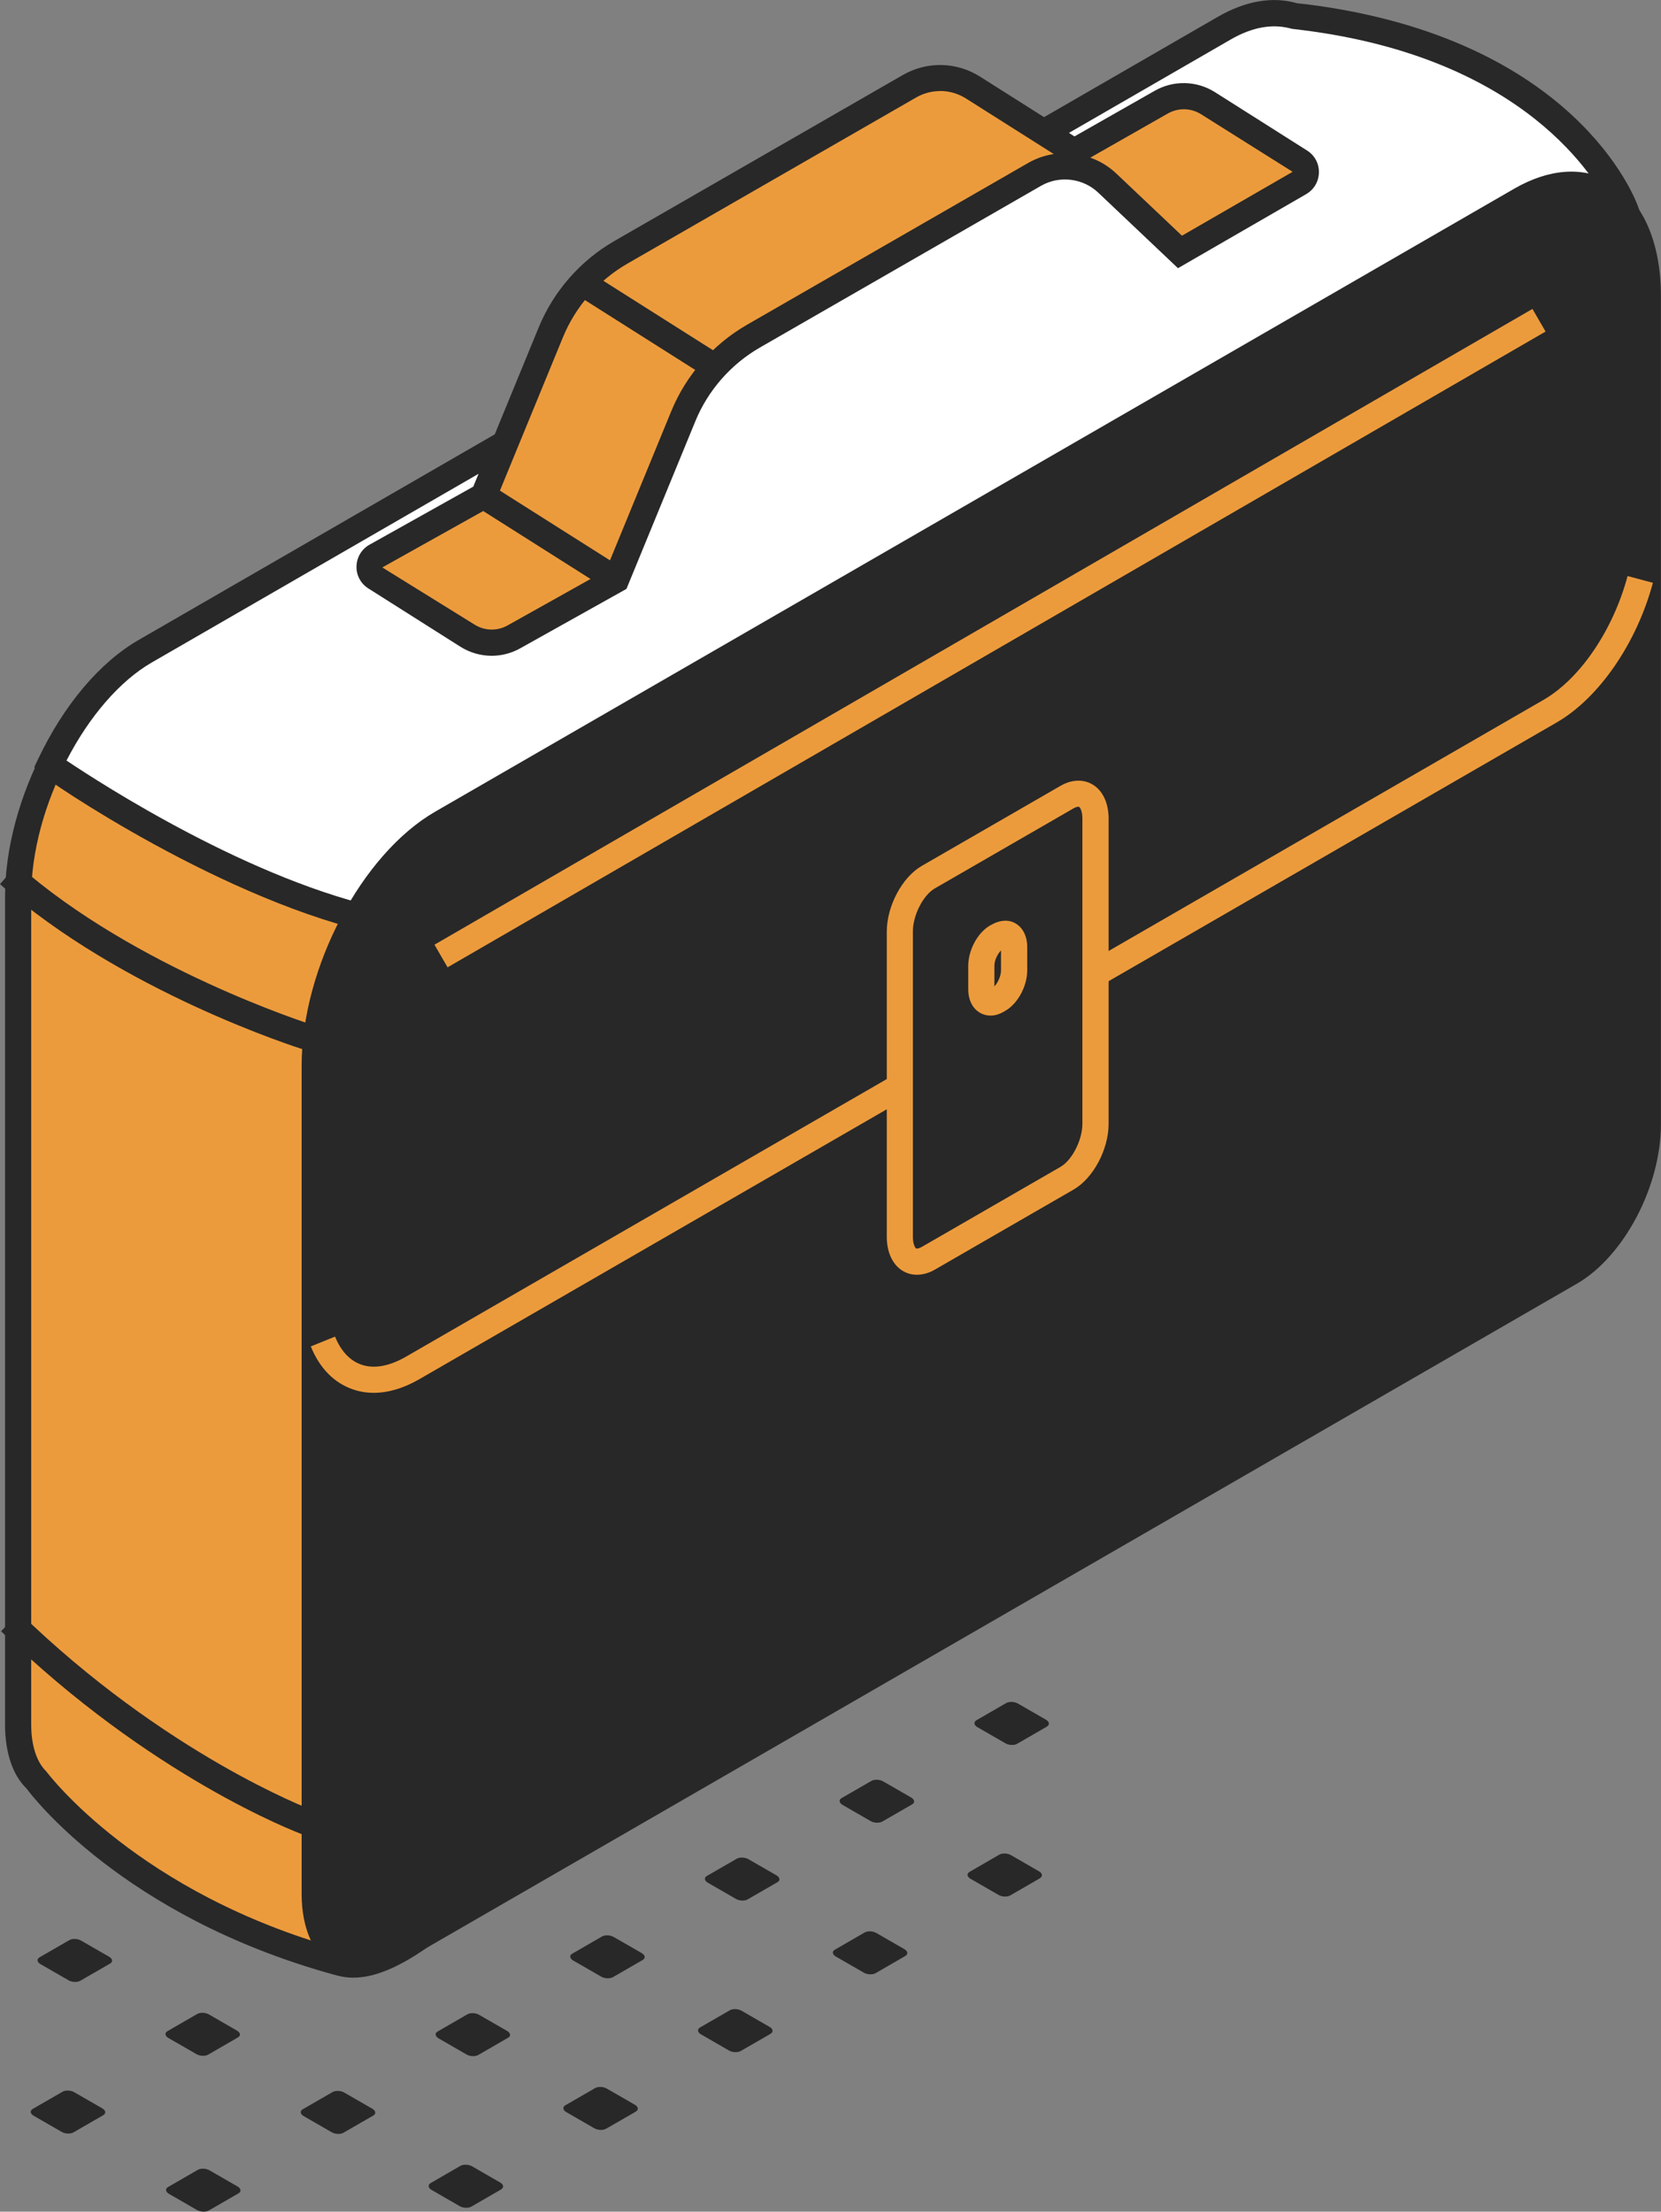 <?xml version="1.0" encoding="UTF-8"?>
<svg id="Camada_2" data-name="Camada 2" xmlns="http://www.w3.org/2000/svg" viewBox="0 0 233.7 311.15">
  <rect x="0" y="0" width="233.7" height="311.15" fill="#808080" stroke="none"/>
  <defs>
    <style>
      .cls-1 {
        fill: #fff;
      }

      .cls-2 {
        fill: #282828;
      }

      .cls-3 {
        fill: #ec9b3c;
      }
    </style>
  </defs>
  <g id="Modo_de_isolamento" data-name="Modo de isolamento">
    <g id="_9" data-name="9">
      <g>
        <path class="cls-2" d="m15.48,276.25l-4.18,2.41c-.43.25-1.18.22-1.67-.07l-3.94-2.27c-.49-.29-.55-.72-.12-.96l4.18-2.41c.43-.25,1.18-.22,1.67.07l3.94,2.27c.49.29.55.72.12.96Z"/>
        <path class="cls-2" d="m14.52,297.58l-4.18,2.41c-.43.25-1.18.22-1.67-.07l-3.94-2.27c-.49-.29-.55-.72-.12-.96l4.18-2.41c.43-.25,1.18-.22,1.67.07l3.94,2.27c.49.29.55.72.12.96Z"/>
        <path class="cls-2" d="m33.47,286.64l-4.17,2.41c-.43.25-1.18.22-1.67-.07l-3.94-2.27c-.49-.29-.55-.72-.12-.96l4.17-2.41c.43-.25,1.18-.22,1.67.07l3.94,2.27c.49.29.55.72.12.96Z"/>
        <path class="cls-2" d="m33.56,308.57l-4.18,2.41c-.43.25-1.18.22-1.67-.07l-3.94-2.27c-.49-.29-.55-.72-.12-.96l4.17-2.41c.43-.25,1.18-.22,1.67.07l3.94,2.27c.49.29.55.72.12.96Z"/>
        <path class="cls-2" d="m52.51,297.63l-4.18,2.41c-.43.25-1.18.22-1.67-.07l-3.94-2.27c-.49-.29-.55-.72-.12-.96l4.18-2.41c.43-.25,1.18-.22,1.67.07l3.94,2.27c.49.29.55.72.12.96Z"/>
        <path class="cls-2" d="m71.47,286.69l-4.17,2.41c-.43.25-1.18.22-1.67-.07l-3.93-2.27c-.49-.29-.55-.72-.12-.96l4.17-2.41c.43-.25,1.18-.22,1.67.07l3.94,2.27c.49.29.55.72.12.96Z"/>
        <path class="cls-2" d="m90.42,275.74l-4.17,2.41c-.43.25-1.18.22-1.67-.07l-3.94-2.27c-.49-.29-.55-.72-.12-.96l4.17-2.41c.43-.25,1.18-.22,1.67.07l3.94,2.27c.49.29.55.72.12.96Z"/>
        <path class="cls-2" d="m109.38,264.8l-4.18,2.41c-.43.25-1.18.22-1.67-.07l-3.94-2.27c-.49-.29-.55-.72-.12-.96l4.18-2.41c.43-.25,1.18-.22,1.67.07l3.94,2.27c.49.29.55.72.12.96Z"/>
        <path class="cls-2" d="m128.33,253.85l-4.18,2.41c-.43.25-1.18.22-1.67-.07l-3.94-2.27c-.49-.29-.55-.72-.12-.96l4.18-2.41c.43-.25,1.18-.22,1.67.07l3.94,2.27c.49.29.55.72.12.96Z"/>
        <path class="cls-2" d="m147.29,242.91l-4.17,2.41c-.43.25-1.18.22-1.67-.07l-3.94-2.27c-.49-.29-.55-.72-.12-.97l4.17-2.41c.43-.25,1.18-.22,1.67.07l3.94,2.27c.49.29.55.72.12.96Z"/>
        <path class="cls-2" d="m70.5,308.02l-4.17,2.41c-.43.25-1.18.22-1.67-.07l-3.94-2.27c-.49-.29-.55-.72-.12-.97l4.17-2.41c.43-.25,1.18-.22,1.67.07l3.94,2.27c.49.29.55.72.12.96Z"/>
        <path class="cls-2" d="m89.46,297.07l-4.18,2.41c-.43.25-1.18.22-1.67-.07l-3.94-2.27c-.49-.29-.55-.72-.12-.96l4.17-2.41c.43-.25,1.18-.22,1.67.07l3.94,2.27c.49.29.55.72.12.96Z"/>
        <path class="cls-2" d="m108.41,286.13l-4.18,2.41c-.43.25-1.18.22-1.67-.07l-3.94-2.27c-.49-.29-.55-.72-.12-.97l4.18-2.41c.43-.25,1.18-.22,1.67.07l3.94,2.27c.49.28.55.72.12.96Z"/>
        <path class="cls-2" d="m127.37,275.18l-4.17,2.41c-.43.25-1.18.22-1.67-.07l-3.94-2.27c-.49-.29-.55-.72-.12-.96l4.17-2.41c.43-.25,1.18-.22,1.67.07l3.94,2.27c.49.29.55.72.12.96Z"/>
        <path class="cls-2" d="m146.32,264.24l-4.17,2.41c-.43.25-1.18.22-1.67-.07l-3.94-2.27c-.49-.29-.55-.72-.12-.97l4.17-2.41c.43-.25,1.18-.22,1.67.07l3.93,2.27c.49.28.55.72.12.96Z"/>
      </g>
      <g>
        <g>
          <g>
            <path class="cls-3" d="m228.73,29.99s-9.46-22.76-46.72-27.44l-.02.02c-2.8-.82-6.14-.34-9.73,1.74L20.42,91.97c-9.87,5.7-17.87,20.99-17.87,34.15v116.51c0,3.62,1.03,6.3,2.67,7.89h0s12.68,17.33,42.16,25.49c14.84,4.11,48.81-42.73,78.9-90.28l52.93-30.56c6.03-3.48,10.91-12.81,10.91-20.85v-53.85l27.9-36.41,10.7-14.07Z"/>
            <path class="cls-2" d="m49.76,278.23c-1.24,0-2.16-.25-2.87-.45-29.76-8.23-42.63-25.44-43.16-26.17-1.91-1.83-3.02-5.01-3.02-8.98v-116.51c0-13.72,8.43-29.76,18.79-35.74L171.34,2.71c3.78-2.19,7.54-2.87,10.88-1.99h.02c37.88,4.76,47.78,27.59,48.18,28.56l.41.98-38.86,50.83v53.23c0,8.75-5.2,18.61-11.83,22.44l-52.53,30.33c-52.09,82.24-70.53,91.13-77.84,91.13ZM179.29,4.03c-1.9,0-3.97.63-6.12,1.87L21.34,93.56c-9.35,5.4-16.95,20-16.95,32.55v116.51c0,2.91.75,5.25,2.11,6.58.32.4,12.92,17.16,41.37,25.03,6.42,1.75,24.95-7.48,76.86-89.49l.63-.61,52.93-30.56c5.41-3.13,9.99-11.94,9.99-19.25v-54.47l38.28-50.07c-2.24-4.16-13.21-21.21-44.09-25.31l-.14.1-.87-.23c-.69-.2-1.42-.3-2.18-.3Z"/>
          </g>
          <g>
            <path class="cls-1" d="m54.09,129.75c21.99,4.55,102.46-34.33,102.46-34.33l33.57-13.27v-2.03l27.9-36.41,10.7-14.07s-7.94-22.55-45.2-27.23l-1.54-.19c-2.8-.82-6.14-.34-9.73,1.74L20.42,91.62c-5.37,3.1-10.13,9.07-13.4,15.96.3.32,25.25,17.66,47.07,22.18Z"/>
            <path class="cls-2" d="m58.15,131.95c-1.65,0-3.13-.13-4.43-.4-22.07-4.57-47.24-21.86-48.04-22.71l-.86-.91.54-1.14c3.64-7.64,8.66-13.59,14.15-16.76L171.34,2.37c3.89-2.25,7.74-2.91,11.16-1.91l1.25.13c37.95,4.76,46.37,27.48,46.71,28.44l.33.93-38.82,50.78v2.66l-34.74,13.73c-3,1.45-72.36,34.82-99.08,34.82Zm-48.79-24.95c4.81,3.22,26.09,17.02,45.1,20.95h0c21.14,4.41,100.49-33.8,101.29-34.18l32.53-12.86v-1.4l38.32-50.12c-1.95-4.08-11.9-21.2-43.31-25.15l-1.54-.19c-2.71-.77-5.58-.23-8.58,1.5L21.34,93.21c-4.45,2.57-8.77,7.55-11.98,13.78Z"/>
          </g>
          <g>
            <path class="cls-2" d="m213.98,28.13L62.15,115.79c-9.87,5.7-17.87,20.99-17.87,34.15v116.51c0,8.03,4.88,11.73,10.91,8.25l165.76-95.7c6.03-3.48,10.91-12.81,10.91-20.85V41.64c0-13.16-8-19.21-17.87-13.51Z"/>
            <path class="cls-2" d="m50.85,277.84c-1.33,0-2.58-.33-3.72-.98-2.98-1.72-4.69-5.52-4.69-10.42v-116.51c0-13.73,8.43-29.76,18.79-35.74L213.06,26.54c4.89-2.82,9.69-3.17,13.53-.94,4.51,2.6,7.1,8.45,7.1,16.05v116.51c0,8.75-5.2,18.61-11.83,22.44l-165.76,95.7c-1.79,1.04-3.58,1.56-5.26,1.56ZM221.08,27.84c-1.9,0-4.01.63-6.18,1.89L63.07,117.39c-9.35,5.4-16.95,20-16.95,32.55v116.51c0,3.55,1.04,6.18,2.85,7.23,1.78,1.02,3.86.26,5.3-.58l165.76-95.7c5.42-3.13,9.99-11.94,9.99-19.25V41.64c0-6.24-1.92-10.93-5.26-12.86-1.09-.63-2.33-.94-3.67-.94Z"/>
          </g>
          <path class="cls-3" d="m52.59,195.95c-1.02,0-2.01-.16-2.95-.49-2.64-.91-4.68-2.99-5.91-6.04l3.41-1.38c.82,2.03,2.1,3.39,3.69,3.94,1.79.63,3.96.23,6.3-1.12l160.04-92.4c5.15-2.97,9.79-9.81,11.83-17.42l3.56.95c-2.28,8.5-7.59,16.22-13.54,19.65L58.97,194.05c-2.19,1.26-4.35,1.9-6.38,1.9Z"/>
          <g>
            <path class="cls-2" d="m150.14,165.75l-19.53,11.27c-2.21,1.28-4-.08-4-3.03v-42.94c0-2.95,1.79-6.37,4-7.65l19.53-11.27c2.21-1.28,4,.08,4,3.03v42.94c0,2.95-1.79,6.37-4,7.65Z"/>
            <path class="cls-3" d="m129.01,179.34c-.69,0-1.35-.17-1.94-.51-1.46-.85-2.3-2.61-2.3-4.83v-42.94c0-3.59,2.16-7.65,4.92-9.24l19.53-11.27c1.53-.88,3.16-.96,4.46-.21,1.46.85,2.3,2.61,2.3,4.83v42.94c0,3.59-2.16,7.65-4.92,9.24l-19.53,11.27c-.83.48-1.7.72-2.52.72Zm22.71-65.85c-.13,0-.36.06-.67.23l-19.53,11.27c-1.64.95-3.08,3.78-3.08,6.06v42.94c0,1,.29,1.54.46,1.65.07.04.35.03.78-.21l19.53-11.27c1.64-.95,3.08-3.78,3.08-6.06v-42.94c0-1-.29-1.54-.46-1.64-.02-.01-.06-.02-.11-.02Z"/>
          </g>
          <path class="cls-3" d="m139.36,142.88c-.51,0-1.01-.13-1.47-.39-1.06-.61-1.66-1.82-1.66-3.33v-3.27c0-2.24,1.32-4.68,3.07-5.69,1.42-.82,2.61-.85,3.57-.3,1.05.61,1.66,1.82,1.66,3.33v3.27c0,2.24-1.32,4.68-3.06,5.69l-.32.18c-.58.34-1.19.51-1.78.51Zm1.48-9.17c-.57.6-.93,1.45-.93,2.18v2.88c.47-.49.93-1.44.93-2.27v-2.79Z"/>
          <rect class="cls-3" x="50.04" y="87.92" width="178.51" height="3.68" transform="translate(-26.23 81.89) rotate(-30.07)"/>
          <g>
            <g>
              <path class="cls-3" d="m182.88,25.7l-16.86,9.73-10.22-9.68c-2.77-2.62-6.93-3.12-10.24-1.22l-39.55,22.75c-4.45,2.56-7.93,6.53-9.88,11.28l-9.45,22.99-14.39,8.05c-2.05,1.15-4.56,1.08-6.55-.18l-12.95-8.2c-1.11-.71-1.07-2.35.08-2.99l15.16-8.48,9.45-22.99c1.95-4.75,5.43-8.72,9.88-11.28l40.6-23.36c2.78-1.6,6.21-1.52,8.92.19l14.24,9.02,12.25-6.97c2.06-1.17,4.59-1.11,6.59.16l12.96,8.21c1.11.7,1.07,2.33-.06,2.98Z"/>
              <path class="cls-2" d="m69.18,92.26c-1.53,0-3.06-.43-4.41-1.28l-12.95-8.2c-1.07-.68-1.7-1.85-1.66-3.12.04-1.27.72-2.41,1.83-3.03l14.6-8.17,9.2-22.39c2.09-5.1,5.88-9.42,10.66-12.17l40.6-23.36c3.39-1.94,7.53-1.85,10.82.23l13.31,8.42,11.29-6.42c2.65-1.51,5.9-1.43,8.48.2l12.96,8.21c1.07.68,1.69,1.84,1.66,3.1-.03,1.27-.7,2.39-1.79,3.03l-18.04,10.42-11.22-10.63c-2.16-2.05-5.48-2.44-8.05-.96l-39.55,22.75c-4.08,2.35-7.31,6.03-9.09,10.38l-9.69,23.58-14.95,8.36c-1.25.7-2.64,1.05-4.02,1.05ZM132.28,12.81c-1.16,0-2.33.3-3.39.91l-40.6,23.36c-4.08,2.35-7.31,6.03-9.09,10.38l-9.69,23.58-15.72,8.79,12.96,8.03c1.41.9,3.2.95,4.66.13l13.83-7.74,9.2-22.39c2.09-5.1,5.88-9.42,10.66-12.17l39.55-22.76c1.13-.65,2.36-1.07,3.61-1.26l-12.34-7.81c-1.11-.7-2.37-1.06-3.63-1.06Zm21.11,9.36c1.35.48,2.61,1.23,3.68,2.25l9.23,8.74,15.57-8.99-12.87-8.09c-1.43-.91-3.23-.94-4.69-.11l-10.91,6.21Z"/>
            </g>
            <rect class="cls-2" x="75.53" y="64.62" width="3.68" height="22.07" transform="translate(-27.93 100.56) rotate(-57.66)"/>
            <rect class="cls-2" x="88.38" y="34.02" width="3.68" height="22.07" transform="translate(3.89 97.18) rotate(-57.66)"/>
          </g>
        </g>
        <path class="cls-2" d="m42.52,258.06c-.86-.32-21.36-8.11-42.37-28.57l2.57-2.64c20.46,19.92,40.89,27.68,41.09,27.75l-1.28,3.45Z"/>
        <path class="cls-2" d="m42.82,147.69c-1.04-.33-25.7-8.16-42.82-23.31l2.44-2.76c16.54,14.63,41.23,22.47,41.48,22.55l-1.1,3.51Z"/>
      </g>
    </g>
  </g>
</svg>